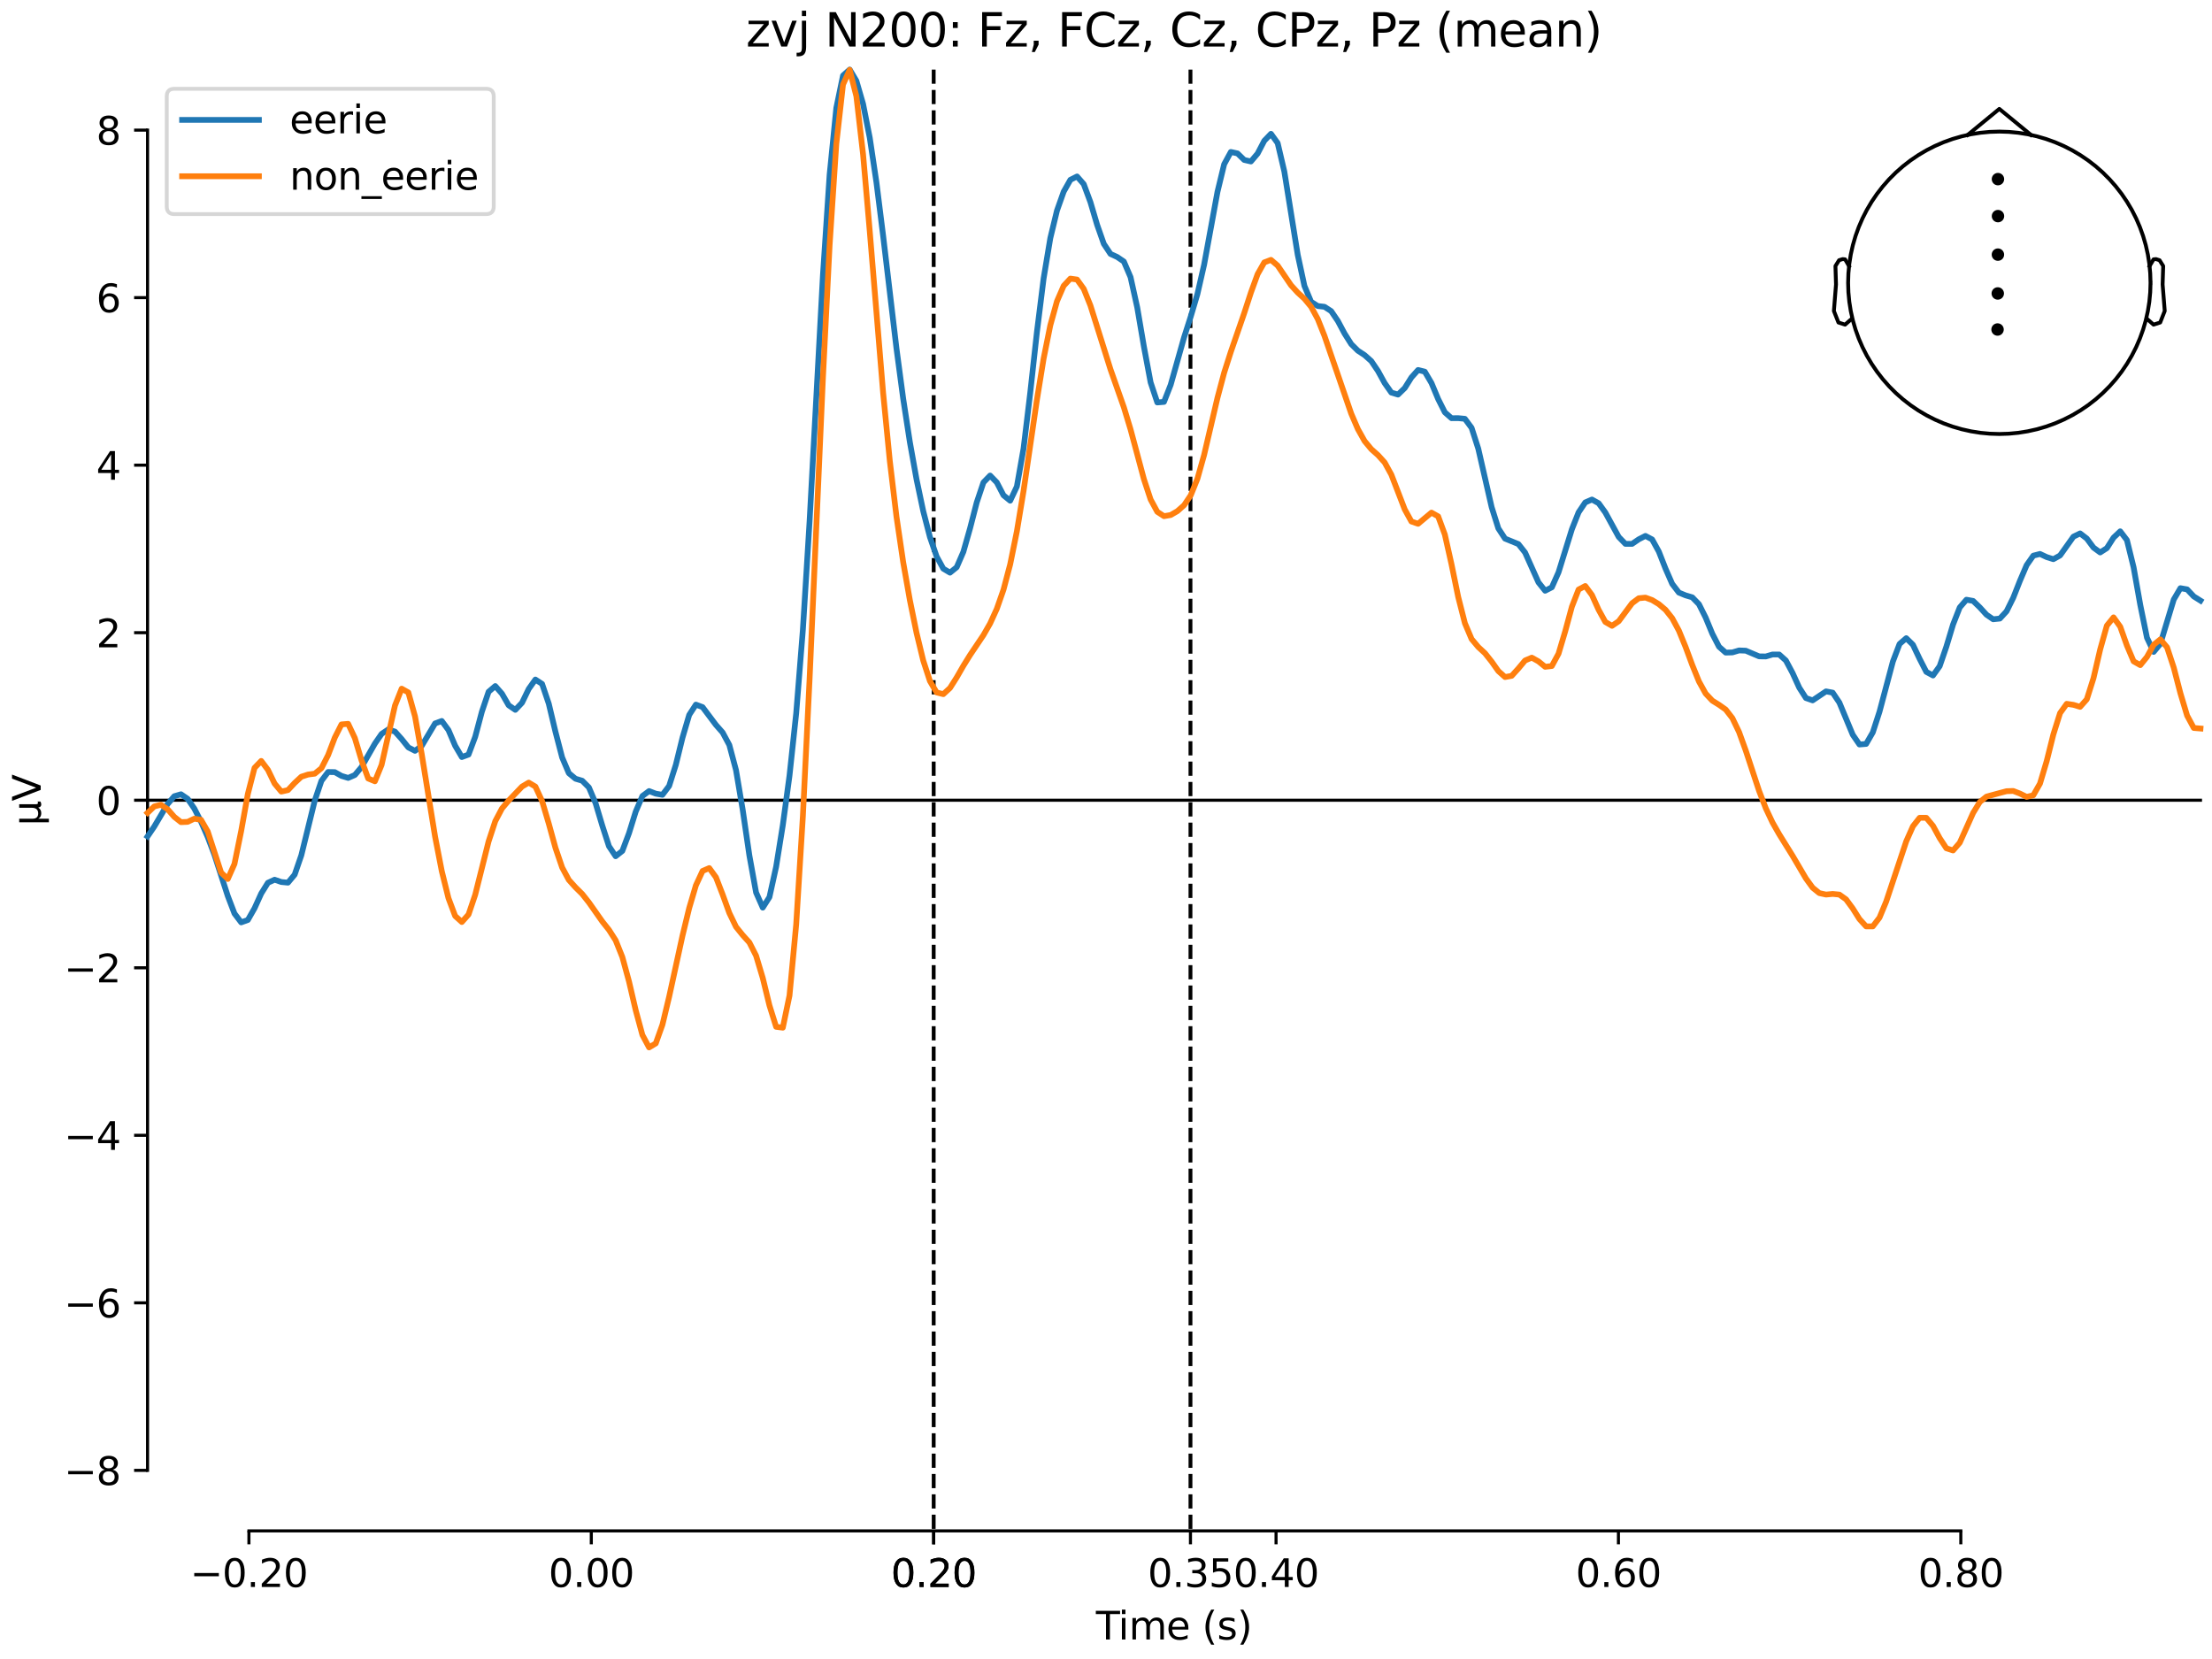 <?xml version="1.0" encoding="utf-8" standalone="no"?>
<!DOCTYPE svg PUBLIC "-//W3C//DTD SVG 1.1//EN"
  "http://www.w3.org/Graphics/SVG/1.1/DTD/svg11.dtd">
<svg xmlns:xlink="http://www.w3.org/1999/xlink" width="576pt" height="432pt" viewBox="0 0 576 432" xmlns="http://www.w3.org/2000/svg" version="1.1">
 <defs>
  <style type="text/css">*{stroke-linejoin: round; stroke-linecap: butt}</style>
 </defs>
 <g id="figure_1">
  <g id="patch_1">
   <path d="M 0 432 
L 576 432 
L 576 0 
L 0 0 
z
" style="fill: #ffffff"/>
  </g>
  <g id="axes_1">
   <g id="patch_2">
    <path d="M 38.421 398.644 
L 573 398.644 
L 573 18.118 
L 38.421 18.118 
L 38.421 398.644 
z
" style="fill: none; opacity: 0"/>
   </g>
   <g id="patch_3">
    <path d="M 38.421 382.882 
L 38.421 33.88 
" style="fill: none; stroke: #000000; stroke-width: 0.8; stroke-linejoin: miter; stroke-linecap: square"/>
   </g>
   <g id="LineCollection_1">
    <path d="M 243.128 18.118 
L 243.128 398.644 
" clip-path="url(#pe1969bb04b)" style="fill: none; stroke-dasharray: 3.7,1.6; stroke-dashoffset: 0; stroke: #000000"/>
    <path d="M 309.994 18.118 
L 309.994 398.644 
" clip-path="url(#pe1969bb04b)" style="fill: none; stroke-dasharray: 3.7,1.6; stroke-dashoffset: 0; stroke: #000000"/>
   </g>
   <g id="matplotlib.axis_1">
    <g id="xtick_1">
     <g id="line2d_1">
      <defs>
       <path id="maf2f28558c" d="M 0 0 
L 0 3.5 
" style="stroke: #000000; stroke-width: 0.8"/>
      </defs>
      <g>
       <use xlink:href="#maf2f28558c" x="64.819" y="398.644" style="stroke: #000000; stroke-width: 0.8"/>
      </g>
     </g>
     <g id="text_1">
      <!-- −0.20 -->
      <g transform="translate(49.496 413.242) scale(0.1 -0.1)">
       <defs>
        <path id="DejaVuSans-2212" d="M 678 2272 
L 4684 2272 
L 4684 1741 
L 678 1741 
L 678 2272 
z
" transform="scale(0.016)"/>
        <path id="DejaVuSans-30" d="M 2034 4250 
Q 1547 4250 1301 3770 
Q 1056 3291 1056 2328 
Q 1056 1369 1301 889 
Q 1547 409 2034 409 
Q 2525 409 2770 889 
Q 3016 1369 3016 2328 
Q 3016 3291 2770 3770 
Q 2525 4250 2034 4250 
z
M 2034 4750 
Q 2819 4750 3233 4129 
Q 3647 3509 3647 2328 
Q 3647 1150 3233 529 
Q 2819 -91 2034 -91 
Q 1250 -91 836 529 
Q 422 1150 422 2328 
Q 422 3509 836 4129 
Q 1250 4750 2034 4750 
z
" transform="scale(0.016)"/>
        <path id="DejaVuSans-2e" d="M 684 794 
L 1344 794 
L 1344 0 
L 684 0 
L 684 794 
z
" transform="scale(0.016)"/>
        <path id="DejaVuSans-32" d="M 1228 531 
L 3431 531 
L 3431 0 
L 469 0 
L 469 531 
Q 828 903 1448 1529 
Q 2069 2156 2228 2338 
Q 2531 2678 2651 2914 
Q 2772 3150 2772 3378 
Q 2772 3750 2511 3984 
Q 2250 4219 1831 4219 
Q 1534 4219 1204 4116 
Q 875 4013 500 3803 
L 500 4441 
Q 881 4594 1212 4672 
Q 1544 4750 1819 4750 
Q 2544 4750 2975 4387 
Q 3406 4025 3406 3419 
Q 3406 3131 3298 2873 
Q 3191 2616 2906 2266 
Q 2828 2175 2409 1742 
Q 1991 1309 1228 531 
z
" transform="scale(0.016)"/>
       </defs>
       <use xlink:href="#DejaVuSans-2212"/>
       <use xlink:href="#DejaVuSans-30" transform="translate(83.789 0)"/>
       <use xlink:href="#DejaVuSans-2e" transform="translate(147.412 0)"/>
       <use xlink:href="#DejaVuSans-32" transform="translate(179.199 0)"/>
       <use xlink:href="#DejaVuSans-30" transform="translate(242.822 0)"/>
      </g>
     </g>
    </g>
    <g id="xtick_2">
     <g id="line2d_2">
      <g>
       <use xlink:href="#maf2f28558c" x="153.973" y="398.644" style="stroke: #000000; stroke-width: 0.8"/>
      </g>
     </g>
     <g id="text_2">
      <!-- 0.00 -->
      <g transform="translate(142.84 413.242) scale(0.1 -0.1)">
       <use xlink:href="#DejaVuSans-30"/>
       <use xlink:href="#DejaVuSans-2e" transform="translate(63.623 0)"/>
       <use xlink:href="#DejaVuSans-30" transform="translate(95.41 0)"/>
       <use xlink:href="#DejaVuSans-30" transform="translate(159.033 0)"/>
      </g>
     </g>
    </g>
    <g id="xtick_3">
     <g id="line2d_3">
      <g>
       <use xlink:href="#maf2f28558c" x="243.128" y="398.644" style="stroke: #000000; stroke-width: 0.8"/>
      </g>
     </g>
     <g id="text_3">
      <!-- 0.20 -->
      <g transform="translate(231.995 413.242) scale(0.1 -0.1)">
       <use xlink:href="#DejaVuSans-30"/>
       <use xlink:href="#DejaVuSans-2e" transform="translate(63.623 0)"/>
       <use xlink:href="#DejaVuSans-32" transform="translate(95.41 0)"/>
       <use xlink:href="#DejaVuSans-30" transform="translate(159.033 0)"/>
      </g>
     </g>
    </g>
    <g id="xtick_4">
     <g id="line2d_4">
      <g>
       <use xlink:href="#maf2f28558c" x="243.128" y="398.644" style="stroke: #000000; stroke-width: 0.8"/>
      </g>
     </g>
     <g id="text_4">
      <!-- 0.20 -->
      <g transform="translate(231.995 413.242) scale(0.1 -0.1)">
       <use xlink:href="#DejaVuSans-30"/>
       <use xlink:href="#DejaVuSans-2e" transform="translate(63.623 0)"/>
       <use xlink:href="#DejaVuSans-32" transform="translate(95.41 0)"/>
       <use xlink:href="#DejaVuSans-30" transform="translate(159.033 0)"/>
      </g>
     </g>
    </g>
    <g id="xtick_5">
     <g id="line2d_5">
      <g>
       <use xlink:href="#maf2f28558c" x="309.994" y="398.644" style="stroke: #000000; stroke-width: 0.8"/>
      </g>
     </g>
     <g id="text_5">
      <!-- 0.35 -->
      <g transform="translate(298.861 413.242) scale(0.1 -0.1)">
       <defs>
        <path id="DejaVuSans-33" d="M 2597 2516 
Q 3050 2419 3304 2112 
Q 3559 1806 3559 1356 
Q 3559 666 3084 287 
Q 2609 -91 1734 -91 
Q 1441 -91 1130 -33 
Q 819 25 488 141 
L 488 750 
Q 750 597 1062 519 
Q 1375 441 1716 441 
Q 2309 441 2620 675 
Q 2931 909 2931 1356 
Q 2931 1769 2642 2001 
Q 2353 2234 1838 2234 
L 1294 2234 
L 1294 2753 
L 1863 2753 
Q 2328 2753 2575 2939 
Q 2822 3125 2822 3475 
Q 2822 3834 2567 4026 
Q 2313 4219 1838 4219 
Q 1578 4219 1281 4162 
Q 984 4106 628 3988 
L 628 4550 
Q 988 4650 1302 4700 
Q 1616 4750 1894 4750 
Q 2613 4750 3031 4423 
Q 3450 4097 3450 3541 
Q 3450 3153 3228 2886 
Q 3006 2619 2597 2516 
z
" transform="scale(0.016)"/>
        <path id="DejaVuSans-35" d="M 691 4666 
L 3169 4666 
L 3169 4134 
L 1269 4134 
L 1269 2991 
Q 1406 3038 1543 3061 
Q 1681 3084 1819 3084 
Q 2600 3084 3056 2656 
Q 3513 2228 3513 1497 
Q 3513 744 3044 326 
Q 2575 -91 1722 -91 
Q 1428 -91 1123 -41 
Q 819 9 494 109 
L 494 744 
Q 775 591 1075 516 
Q 1375 441 1709 441 
Q 2250 441 2565 725 
Q 2881 1009 2881 1497 
Q 2881 1984 2565 2268 
Q 2250 2553 1709 2553 
Q 1456 2553 1204 2497 
Q 953 2441 691 2322 
L 691 4666 
z
" transform="scale(0.016)"/>
       </defs>
       <use xlink:href="#DejaVuSans-30"/>
       <use xlink:href="#DejaVuSans-2e" transform="translate(63.623 0)"/>
       <use xlink:href="#DejaVuSans-33" transform="translate(95.41 0)"/>
       <use xlink:href="#DejaVuSans-35" transform="translate(159.033 0)"/>
      </g>
     </g>
    </g>
    <g id="xtick_6">
     <g id="line2d_6">
      <g>
       <use xlink:href="#maf2f28558c" x="332.282" y="398.644" style="stroke: #000000; stroke-width: 0.8"/>
      </g>
     </g>
     <g id="text_6">
      <!-- 0.40 -->
      <g transform="translate(321.15 413.242) scale(0.1 -0.1)">
       <defs>
        <path id="DejaVuSans-34" d="M 2419 4116 
L 825 1625 
L 2419 1625 
L 2419 4116 
z
M 2253 4666 
L 3047 4666 
L 3047 1625 
L 3713 1625 
L 3713 1100 
L 3047 1100 
L 3047 0 
L 2419 0 
L 2419 1100 
L 313 1100 
L 313 1709 
L 2253 4666 
z
" transform="scale(0.016)"/>
       </defs>
       <use xlink:href="#DejaVuSans-30"/>
       <use xlink:href="#DejaVuSans-2e" transform="translate(63.623 0)"/>
       <use xlink:href="#DejaVuSans-34" transform="translate(95.41 0)"/>
       <use xlink:href="#DejaVuSans-30" transform="translate(159.033 0)"/>
      </g>
     </g>
    </g>
    <g id="xtick_7">
     <g id="line2d_7">
      <g>
       <use xlink:href="#maf2f28558c" x="421.437" y="398.644" style="stroke: #000000; stroke-width: 0.8"/>
      </g>
     </g>
     <g id="text_7">
      <!-- 0.60 -->
      <g transform="translate(410.304 413.242) scale(0.1 -0.1)">
       <defs>
        <path id="DejaVuSans-36" d="M 2113 2584 
Q 1688 2584 1439 2293 
Q 1191 2003 1191 1497 
Q 1191 994 1439 701 
Q 1688 409 2113 409 
Q 2538 409 2786 701 
Q 3034 994 3034 1497 
Q 3034 2003 2786 2293 
Q 2538 2584 2113 2584 
z
M 3366 4563 
L 3366 3988 
Q 3128 4100 2886 4159 
Q 2644 4219 2406 4219 
Q 1781 4219 1451 3797 
Q 1122 3375 1075 2522 
Q 1259 2794 1537 2939 
Q 1816 3084 2150 3084 
Q 2853 3084 3261 2657 
Q 3669 2231 3669 1497 
Q 3669 778 3244 343 
Q 2819 -91 2113 -91 
Q 1303 -91 875 529 
Q 447 1150 447 2328 
Q 447 3434 972 4092 
Q 1497 4750 2381 4750 
Q 2619 4750 2861 4703 
Q 3103 4656 3366 4563 
z
" transform="scale(0.016)"/>
       </defs>
       <use xlink:href="#DejaVuSans-30"/>
       <use xlink:href="#DejaVuSans-2e" transform="translate(63.623 0)"/>
       <use xlink:href="#DejaVuSans-36" transform="translate(95.41 0)"/>
       <use xlink:href="#DejaVuSans-30" transform="translate(159.033 0)"/>
      </g>
     </g>
    </g>
    <g id="xtick_8">
     <g id="line2d_8">
      <g>
       <use xlink:href="#maf2f28558c" x="510.592" y="398.644" style="stroke: #000000; stroke-width: 0.8"/>
      </g>
     </g>
     <g id="text_8">
      <!-- 0.80 -->
      <g transform="translate(499.459 413.242) scale(0.1 -0.1)">
       <defs>
        <path id="DejaVuSans-38" d="M 2034 2216 
Q 1584 2216 1326 1975 
Q 1069 1734 1069 1313 
Q 1069 891 1326 650 
Q 1584 409 2034 409 
Q 2484 409 2743 651 
Q 3003 894 3003 1313 
Q 3003 1734 2745 1975 
Q 2488 2216 2034 2216 
z
M 1403 2484 
Q 997 2584 770 2862 
Q 544 3141 544 3541 
Q 544 4100 942 4425 
Q 1341 4750 2034 4750 
Q 2731 4750 3128 4425 
Q 3525 4100 3525 3541 
Q 3525 3141 3298 2862 
Q 3072 2584 2669 2484 
Q 3125 2378 3379 2068 
Q 3634 1759 3634 1313 
Q 3634 634 3220 271 
Q 2806 -91 2034 -91 
Q 1263 -91 848 271 
Q 434 634 434 1313 
Q 434 1759 690 2068 
Q 947 2378 1403 2484 
z
M 1172 3481 
Q 1172 3119 1398 2916 
Q 1625 2713 2034 2713 
Q 2441 2713 2670 2916 
Q 2900 3119 2900 3481 
Q 2900 3844 2670 4047 
Q 2441 4250 2034 4250 
Q 1625 4250 1398 4047 
Q 1172 3844 1172 3481 
z
" transform="scale(0.016)"/>
       </defs>
       <use xlink:href="#DejaVuSans-30"/>
       <use xlink:href="#DejaVuSans-2e" transform="translate(63.623 0)"/>
       <use xlink:href="#DejaVuSans-38" transform="translate(95.41 0)"/>
       <use xlink:href="#DejaVuSans-30" transform="translate(159.033 0)"/>
      </g>
     </g>
    </g>
    <g id="text_9">
     <!-- Time (s) -->
     <g transform="translate(285.381 426.92) scale(0.1 -0.1)">
      <defs>
       <path id="DejaVuSans-54" d="M -19 4666 
L 3928 4666 
L 3928 4134 
L 2272 4134 
L 2272 0 
L 1638 0 
L 1638 4134 
L -19 4134 
L -19 4666 
z
" transform="scale(0.016)"/>
       <path id="DejaVuSans-69" d="M 603 3500 
L 1178 3500 
L 1178 0 
L 603 0 
L 603 3500 
z
M 603 4863 
L 1178 4863 
L 1178 4134 
L 603 4134 
L 603 4863 
z
" transform="scale(0.016)"/>
       <path id="DejaVuSans-6d" d="M 3328 2828 
Q 3544 3216 3844 3400 
Q 4144 3584 4550 3584 
Q 5097 3584 5394 3201 
Q 5691 2819 5691 2113 
L 5691 0 
L 5113 0 
L 5113 2094 
Q 5113 2597 4934 2840 
Q 4756 3084 4391 3084 
Q 3944 3084 3684 2787 
Q 3425 2491 3425 1978 
L 3425 0 
L 2847 0 
L 2847 2094 
Q 2847 2600 2669 2842 
Q 2491 3084 2119 3084 
Q 1678 3084 1418 2786 
Q 1159 2488 1159 1978 
L 1159 0 
L 581 0 
L 581 3500 
L 1159 3500 
L 1159 2956 
Q 1356 3278 1631 3431 
Q 1906 3584 2284 3584 
Q 2666 3584 2933 3390 
Q 3200 3197 3328 2828 
z
" transform="scale(0.016)"/>
       <path id="DejaVuSans-65" d="M 3597 1894 
L 3597 1613 
L 953 1613 
Q 991 1019 1311 708 
Q 1631 397 2203 397 
Q 2534 397 2845 478 
Q 3156 559 3463 722 
L 3463 178 
Q 3153 47 2828 -22 
Q 2503 -91 2169 -91 
Q 1331 -91 842 396 
Q 353 884 353 1716 
Q 353 2575 817 3079 
Q 1281 3584 2069 3584 
Q 2775 3584 3186 3129 
Q 3597 2675 3597 1894 
z
M 3022 2063 
Q 3016 2534 2758 2815 
Q 2500 3097 2075 3097 
Q 1594 3097 1305 2825 
Q 1016 2553 972 2059 
L 3022 2063 
z
" transform="scale(0.016)"/>
       <path id="DejaVuSans-20" transform="scale(0.016)"/>
       <path id="DejaVuSans-28" d="M 1984 4856 
Q 1566 4138 1362 3434 
Q 1159 2731 1159 2009 
Q 1159 1288 1364 580 
Q 1569 -128 1984 -844 
L 1484 -844 
Q 1016 -109 783 600 
Q 550 1309 550 2009 
Q 550 2706 781 3412 
Q 1013 4119 1484 4856 
L 1984 4856 
z
" transform="scale(0.016)"/>
       <path id="DejaVuSans-73" d="M 2834 3397 
L 2834 2853 
Q 2591 2978 2328 3040 
Q 2066 3103 1784 3103 
Q 1356 3103 1142 2972 
Q 928 2841 928 2578 
Q 928 2378 1081 2264 
Q 1234 2150 1697 2047 
L 1894 2003 
Q 2506 1872 2764 1633 
Q 3022 1394 3022 966 
Q 3022 478 2636 193 
Q 2250 -91 1575 -91 
Q 1294 -91 989 -36 
Q 684 19 347 128 
L 347 722 
Q 666 556 975 473 
Q 1284 391 1588 391 
Q 1994 391 2212 530 
Q 2431 669 2431 922 
Q 2431 1156 2273 1281 
Q 2116 1406 1581 1522 
L 1381 1569 
Q 847 1681 609 1914 
Q 372 2147 372 2553 
Q 372 3047 722 3315 
Q 1072 3584 1716 3584 
Q 2034 3584 2315 3537 
Q 2597 3491 2834 3397 
z
" transform="scale(0.016)"/>
       <path id="DejaVuSans-29" d="M 513 4856 
L 1013 4856 
Q 1481 4119 1714 3412 
Q 1947 2706 1947 2009 
Q 1947 1309 1714 600 
Q 1481 -109 1013 -844 
L 513 -844 
Q 928 -128 1133 580 
Q 1338 1288 1338 2009 
Q 1338 2731 1133 3434 
Q 928 4138 513 4856 
z
" transform="scale(0.016)"/>
      </defs>
      <use xlink:href="#DejaVuSans-54"/>
      <use xlink:href="#DejaVuSans-69" transform="translate(57.959 0)"/>
      <use xlink:href="#DejaVuSans-6d" transform="translate(85.742 0)"/>
      <use xlink:href="#DejaVuSans-65" transform="translate(183.154 0)"/>
      <use xlink:href="#DejaVuSans-20" transform="translate(244.678 0)"/>
      <use xlink:href="#DejaVuSans-28" transform="translate(276.465 0)"/>
      <use xlink:href="#DejaVuSans-73" transform="translate(315.479 0)"/>
      <use xlink:href="#DejaVuSans-29" transform="translate(367.578 0)"/>
     </g>
    </g>
   </g>
   <g id="matplotlib.axis_2">
    <g id="ytick_1">
     <g id="line2d_9">
      <defs>
       <path id="m749aef7798" d="M 0 0 
L -3.5 0 
" style="stroke: #000000; stroke-width: 0.8"/>
      </defs>
      <g>
       <use xlink:href="#m749aef7798" x="38.421" y="382.882" style="stroke: #000000; stroke-width: 0.8"/>
      </g>
     </g>
     <g id="text_10">
      <!-- −8 -->
      <g transform="translate(16.678 386.681) scale(0.1 -0.1)">
       <use xlink:href="#DejaVuSans-2212"/>
       <use xlink:href="#DejaVuSans-38" transform="translate(83.789 0)"/>
      </g>
     </g>
    </g>
    <g id="ytick_2">
     <g id="line2d_10">
      <g>
       <use xlink:href="#m749aef7798" x="38.421" y="339.257" style="stroke: #000000; stroke-width: 0.8"/>
      </g>
     </g>
     <g id="text_11">
      <!-- −6 -->
      <g transform="translate(16.678 343.056) scale(0.1 -0.1)">
       <use xlink:href="#DejaVuSans-2212"/>
       <use xlink:href="#DejaVuSans-36" transform="translate(83.789 0)"/>
      </g>
     </g>
    </g>
    <g id="ytick_3">
     <g id="line2d_11">
      <g>
       <use xlink:href="#m749aef7798" x="38.421" y="295.631" style="stroke: #000000; stroke-width: 0.8"/>
      </g>
     </g>
     <g id="text_12">
      <!-- −4 -->
      <g transform="translate(16.678 299.431) scale(0.1 -0.1)">
       <use xlink:href="#DejaVuSans-2212"/>
       <use xlink:href="#DejaVuSans-34" transform="translate(83.789 0)"/>
      </g>
     </g>
    </g>
    <g id="ytick_4">
     <g id="line2d_12">
      <g>
       <use xlink:href="#m749aef7798" x="38.421" y="252.006" style="stroke: #000000; stroke-width: 0.8"/>
      </g>
     </g>
     <g id="text_13">
      <!-- −2 -->
      <g transform="translate(16.678 255.805) scale(0.1 -0.1)">
       <use xlink:href="#DejaVuSans-2212"/>
       <use xlink:href="#DejaVuSans-32" transform="translate(83.789 0)"/>
      </g>
     </g>
    </g>
    <g id="ytick_5">
     <g id="line2d_13">
      <g>
       <use xlink:href="#m749aef7798" x="38.421" y="208.381" style="stroke: #000000; stroke-width: 0.8"/>
      </g>
     </g>
     <g id="text_14">
      <!-- 0 -->
      <g transform="translate(25.058 212.18) scale(0.1 -0.1)">
       <use xlink:href="#DejaVuSans-30"/>
      </g>
     </g>
    </g>
    <g id="ytick_6">
     <g id="line2d_14">
      <g>
       <use xlink:href="#m749aef7798" x="38.421" y="164.756" style="stroke: #000000; stroke-width: 0.8"/>
      </g>
     </g>
     <g id="text_15">
      <!-- 2 -->
      <g transform="translate(25.058 168.555) scale(0.1 -0.1)">
       <use xlink:href="#DejaVuSans-32"/>
      </g>
     </g>
    </g>
    <g id="ytick_7">
     <g id="line2d_15">
      <g>
       <use xlink:href="#m749aef7798" x="38.421" y="121.13" style="stroke: #000000; stroke-width: 0.8"/>
      </g>
     </g>
     <g id="text_16">
      <!-- 4 -->
      <g transform="translate(25.058 124.93) scale(0.1 -0.1)">
       <use xlink:href="#DejaVuSans-34"/>
      </g>
     </g>
    </g>
    <g id="ytick_8">
     <g id="line2d_16">
      <g>
       <use xlink:href="#m749aef7798" x="38.421" y="77.505" style="stroke: #000000; stroke-width: 0.8"/>
      </g>
     </g>
     <g id="text_17">
      <!-- 6 -->
      <g transform="translate(25.058 81.304) scale(0.1 -0.1)">
       <use xlink:href="#DejaVuSans-36"/>
      </g>
     </g>
    </g>
    <g id="ytick_9">
     <g id="line2d_17">
      <g>
       <use xlink:href="#m749aef7798" x="38.421" y="33.88" style="stroke: #000000; stroke-width: 0.8"/>
      </g>
     </g>
     <g id="text_18">
      <!-- 8 -->
      <g transform="translate(25.058 37.679) scale(0.1 -0.1)">
       <use xlink:href="#DejaVuSans-38"/>
      </g>
     </g>
    </g>
    <g id="text_19">
     <!-- µV -->
     <g transform="translate(10.599 214.982) rotate(-90) scale(0.1 -0.1)">
      <defs>
       <path id="DejaVuSans-b5" d="M 544 -1331 
L 544 3500 
L 1119 3500 
L 1119 1325 
Q 1119 872 1334 640 
Q 1550 409 1972 409 
Q 2434 409 2667 671 
Q 2900 934 2900 1459 
L 2900 3500 
L 3475 3500 
L 3475 806 
Q 3475 619 3529 530 
Q 3584 441 3700 441 
Q 3728 441 3778 458 
Q 3828 475 3916 513 
L 3916 50 
Q 3788 -22 3673 -56 
Q 3559 -91 3450 -91 
Q 3234 -91 3106 31 
Q 2978 153 2931 403 
Q 2775 156 2548 32 
Q 2322 -91 2016 -91 
Q 1697 -91 1473 31 
Q 1250 153 1119 397 
L 1119 -1331 
L 544 -1331 
z
" transform="scale(0.016)"/>
       <path id="DejaVuSans-56" d="M 1831 0 
L 50 4666 
L 709 4666 
L 2188 738 
L 3669 4666 
L 4325 4666 
L 2547 0 
L 1831 0 
z
" transform="scale(0.016)"/>
      </defs>
      <use xlink:href="#DejaVuSans-b5"/>
      <use xlink:href="#DejaVuSans-56" transform="translate(63.623 0)"/>
     </g>
    </g>
   </g>
   <g id="patch_4">
    <path d="M 64.819 398.644 
L 510.592 398.644 
" style="fill: none; stroke: #000000; stroke-width: 0.8; stroke-linejoin: miter; stroke-linecap: square"/>
   </g>
   <g id="patch_5">
    <path d="M 38.421 208.381 
L 573 208.381 
" style="fill: none; stroke: #000000; stroke-width: 0.8; stroke-linejoin: miter; stroke-linecap: square"/>
   </g>
   <g id="text_20">
    <!-- zvj N200: Fz, FCz, Cz, CPz, Pz (mean) -->
    <g transform="translate(194.255 12.118) scale(0.12 -0.12)">
     <defs>
      <path id="DejaVuSans-7a" d="M 353 3500 
L 3084 3500 
L 3084 2975 
L 922 459 
L 3084 459 
L 3084 0 
L 275 0 
L 275 525 
L 2438 3041 
L 353 3041 
L 353 3500 
z
" transform="scale(0.016)"/>
      <path id="DejaVuSans-76" d="M 191 3500 
L 800 3500 
L 1894 563 
L 2988 3500 
L 3597 3500 
L 2284 0 
L 1503 0 
L 191 3500 
z
" transform="scale(0.016)"/>
      <path id="DejaVuSans-6a" d="M 603 3500 
L 1178 3500 
L 1178 -63 
Q 1178 -731 923 -1031 
Q 669 -1331 103 -1331 
L -116 -1331 
L -116 -844 
L 38 -844 
Q 366 -844 484 -692 
Q 603 -541 603 -63 
L 603 3500 
z
M 603 4863 
L 1178 4863 
L 1178 4134 
L 603 4134 
L 603 4863 
z
" transform="scale(0.016)"/>
      <path id="DejaVuSans-4e" d="M 628 4666 
L 1478 4666 
L 3547 763 
L 3547 4666 
L 4159 4666 
L 4159 0 
L 3309 0 
L 1241 3903 
L 1241 0 
L 628 0 
L 628 4666 
z
" transform="scale(0.016)"/>
      <path id="DejaVuSans-3a" d="M 750 794 
L 1409 794 
L 1409 0 
L 750 0 
L 750 794 
z
M 750 3309 
L 1409 3309 
L 1409 2516 
L 750 2516 
L 750 3309 
z
" transform="scale(0.016)"/>
      <path id="DejaVuSans-46" d="M 628 4666 
L 3309 4666 
L 3309 4134 
L 1259 4134 
L 1259 2759 
L 3109 2759 
L 3109 2228 
L 1259 2228 
L 1259 0 
L 628 0 
L 628 4666 
z
" transform="scale(0.016)"/>
      <path id="DejaVuSans-2c" d="M 750 794 
L 1409 794 
L 1409 256 
L 897 -744 
L 494 -744 
L 750 256 
L 750 794 
z
" transform="scale(0.016)"/>
      <path id="DejaVuSans-43" d="M 4122 4306 
L 4122 3641 
Q 3803 3938 3442 4084 
Q 3081 4231 2675 4231 
Q 1875 4231 1450 3742 
Q 1025 3253 1025 2328 
Q 1025 1406 1450 917 
Q 1875 428 2675 428 
Q 3081 428 3442 575 
Q 3803 722 4122 1019 
L 4122 359 
Q 3791 134 3420 21 
Q 3050 -91 2638 -91 
Q 1578 -91 968 557 
Q 359 1206 359 2328 
Q 359 3453 968 4101 
Q 1578 4750 2638 4750 
Q 3056 4750 3426 4639 
Q 3797 4528 4122 4306 
z
" transform="scale(0.016)"/>
      <path id="DejaVuSans-50" d="M 1259 4147 
L 1259 2394 
L 2053 2394 
Q 2494 2394 2734 2622 
Q 2975 2850 2975 3272 
Q 2975 3691 2734 3919 
Q 2494 4147 2053 4147 
L 1259 4147 
z
M 628 4666 
L 2053 4666 
Q 2838 4666 3239 4311 
Q 3641 3956 3641 3272 
Q 3641 2581 3239 2228 
Q 2838 1875 2053 1875 
L 1259 1875 
L 1259 0 
L 628 0 
L 628 4666 
z
" transform="scale(0.016)"/>
      <path id="DejaVuSans-61" d="M 2194 1759 
Q 1497 1759 1228 1600 
Q 959 1441 959 1056 
Q 959 750 1161 570 
Q 1363 391 1709 391 
Q 2188 391 2477 730 
Q 2766 1069 2766 1631 
L 2766 1759 
L 2194 1759 
z
M 3341 1997 
L 3341 0 
L 2766 0 
L 2766 531 
Q 2569 213 2275 61 
Q 1981 -91 1556 -91 
Q 1019 -91 701 211 
Q 384 513 384 1019 
Q 384 1609 779 1909 
Q 1175 2209 1959 2209 
L 2766 2209 
L 2766 2266 
Q 2766 2663 2505 2880 
Q 2244 3097 1772 3097 
Q 1472 3097 1187 3025 
Q 903 2953 641 2809 
L 641 3341 
Q 956 3463 1253 3523 
Q 1550 3584 1831 3584 
Q 2591 3584 2966 3190 
Q 3341 2797 3341 1997 
z
" transform="scale(0.016)"/>
      <path id="DejaVuSans-6e" d="M 3513 2113 
L 3513 0 
L 2938 0 
L 2938 2094 
Q 2938 2591 2744 2837 
Q 2550 3084 2163 3084 
Q 1697 3084 1428 2787 
Q 1159 2491 1159 1978 
L 1159 0 
L 581 0 
L 581 3500 
L 1159 3500 
L 1159 2956 
Q 1366 3272 1645 3428 
Q 1925 3584 2291 3584 
Q 2894 3584 3203 3211 
Q 3513 2838 3513 2113 
z
" transform="scale(0.016)"/>
     </defs>
     <use xlink:href="#DejaVuSans-7a"/>
     <use xlink:href="#DejaVuSans-76" transform="translate(52.49 0)"/>
     <use xlink:href="#DejaVuSans-6a" transform="translate(111.67 0)"/>
     <use xlink:href="#DejaVuSans-20" transform="translate(139.453 0)"/>
     <use xlink:href="#DejaVuSans-4e" transform="translate(171.24 0)"/>
     <use xlink:href="#DejaVuSans-32" transform="translate(246.045 0)"/>
     <use xlink:href="#DejaVuSans-30" transform="translate(309.668 0)"/>
     <use xlink:href="#DejaVuSans-30" transform="translate(373.291 0)"/>
     <use xlink:href="#DejaVuSans-3a" transform="translate(436.914 0)"/>
     <use xlink:href="#DejaVuSans-20" transform="translate(470.605 0)"/>
     <use xlink:href="#DejaVuSans-46" transform="translate(502.393 0)"/>
     <use xlink:href="#DejaVuSans-7a" transform="translate(559.912 0)"/>
     <use xlink:href="#DejaVuSans-2c" transform="translate(612.402 0)"/>
     <use xlink:href="#DejaVuSans-20" transform="translate(644.189 0)"/>
     <use xlink:href="#DejaVuSans-46" transform="translate(675.977 0)"/>
     <use xlink:href="#DejaVuSans-43" transform="translate(733.496 0)"/>
     <use xlink:href="#DejaVuSans-7a" transform="translate(803.32 0)"/>
     <use xlink:href="#DejaVuSans-2c" transform="translate(855.811 0)"/>
     <use xlink:href="#DejaVuSans-20" transform="translate(887.598 0)"/>
     <use xlink:href="#DejaVuSans-43" transform="translate(919.385 0)"/>
     <use xlink:href="#DejaVuSans-7a" transform="translate(989.209 0)"/>
     <use xlink:href="#DejaVuSans-2c" transform="translate(1041.699 0)"/>
     <use xlink:href="#DejaVuSans-20" transform="translate(1073.486 0)"/>
     <use xlink:href="#DejaVuSans-43" transform="translate(1105.273 0)"/>
     <use xlink:href="#DejaVuSans-50" transform="translate(1175.098 0)"/>
     <use xlink:href="#DejaVuSans-7a" transform="translate(1235.4 0)"/>
     <use xlink:href="#DejaVuSans-2c" transform="translate(1287.891 0)"/>
     <use xlink:href="#DejaVuSans-20" transform="translate(1319.678 0)"/>
     <use xlink:href="#DejaVuSans-50" transform="translate(1351.465 0)"/>
     <use xlink:href="#DejaVuSans-7a" transform="translate(1411.768 0)"/>
     <use xlink:href="#DejaVuSans-20" transform="translate(1464.258 0)"/>
     <use xlink:href="#DejaVuSans-28" transform="translate(1496.045 0)"/>
     <use xlink:href="#DejaVuSans-6d" transform="translate(1535.059 0)"/>
     <use xlink:href="#DejaVuSans-65" transform="translate(1632.471 0)"/>
     <use xlink:href="#DejaVuSans-61" transform="translate(1693.994 0)"/>
     <use xlink:href="#DejaVuSans-6e" transform="translate(1755.273 0)"/>
     <use xlink:href="#DejaVuSans-29" transform="translate(1818.652 0)"/>
    </g>
   </g>
   <g id="legend_1">
    <g id="patch_6">
     <path d="M 45.421 55.753 
L 126.563 55.753 
Q 128.563 55.753 128.563 53.753 
L 128.563 25.118 
Q 128.563 23.118 126.563 23.118 
L 45.421 23.118 
Q 43.421 23.118 43.421 25.118 
L 43.421 53.753 
Q 43.421 55.753 45.421 55.753 
z
" style="fill: #ffffff; opacity: 0.8; stroke: #cccccc; stroke-linejoin: miter"/>
    </g>
    <g id="line2d_18">
     <path d="M 47.421 31.217 
L 57.421 31.217 
L 67.421 31.217 
" style="fill: none; stroke: #1f77b4; stroke-width: 1.5; stroke-linecap: square"/>
    </g>
    <g id="text_21">
     <!-- eerie -->
     <g transform="translate(75.421 34.717) scale(0.1 -0.1)">
      <defs>
       <path id="DejaVuSans-72" d="M 2631 2963 
Q 2534 3019 2420 3045 
Q 2306 3072 2169 3072 
Q 1681 3072 1420 2755 
Q 1159 2438 1159 1844 
L 1159 0 
L 581 0 
L 581 3500 
L 1159 3500 
L 1159 2956 
Q 1341 3275 1631 3429 
Q 1922 3584 2338 3584 
Q 2397 3584 2469 3576 
Q 2541 3569 2628 3553 
L 2631 2963 
z
" transform="scale(0.016)"/>
      </defs>
      <use xlink:href="#DejaVuSans-65"/>
      <use xlink:href="#DejaVuSans-65" transform="translate(61.523 0)"/>
      <use xlink:href="#DejaVuSans-72" transform="translate(123.047 0)"/>
      <use xlink:href="#DejaVuSans-69" transform="translate(164.16 0)"/>
      <use xlink:href="#DejaVuSans-65" transform="translate(191.943 0)"/>
     </g>
    </g>
    <g id="line2d_19">
     <path d="M 47.421 45.895 
L 57.421 45.895 
L 67.421 45.895 
" style="fill: none; stroke: #ff7f0e; stroke-width: 1.5; stroke-linecap: square"/>
    </g>
    <g id="text_22">
     <!-- non_eerie -->
     <g transform="translate(75.421 49.395) scale(0.1 -0.1)">
      <defs>
       <path id="DejaVuSans-6f" d="M 1959 3097 
Q 1497 3097 1228 2736 
Q 959 2375 959 1747 
Q 959 1119 1226 758 
Q 1494 397 1959 397 
Q 2419 397 2687 759 
Q 2956 1122 2956 1747 
Q 2956 2369 2687 2733 
Q 2419 3097 1959 3097 
z
M 1959 3584 
Q 2709 3584 3137 3096 
Q 3566 2609 3566 1747 
Q 3566 888 3137 398 
Q 2709 -91 1959 -91 
Q 1206 -91 779 398 
Q 353 888 353 1747 
Q 353 2609 779 3096 
Q 1206 3584 1959 3584 
z
" transform="scale(0.016)"/>
       <path id="DejaVuSans-5f" d="M 3263 -1063 
L 3263 -1509 
L -63 -1509 
L -63 -1063 
L 3263 -1063 
z
" transform="scale(0.016)"/>
      </defs>
      <use xlink:href="#DejaVuSans-6e"/>
      <use xlink:href="#DejaVuSans-6f" transform="translate(63.379 0)"/>
      <use xlink:href="#DejaVuSans-6e" transform="translate(124.561 0)"/>
      <use xlink:href="#DejaVuSans-5f" transform="translate(187.939 0)"/>
      <use xlink:href="#DejaVuSans-65" transform="translate(237.939 0)"/>
      <use xlink:href="#DejaVuSans-65" transform="translate(299.463 0)"/>
      <use xlink:href="#DejaVuSans-72" transform="translate(360.986 0)"/>
      <use xlink:href="#DejaVuSans-69" transform="translate(402.1 0)"/>
      <use xlink:href="#DejaVuSans-65" transform="translate(429.883 0)"/>
     </g>
    </g>
   </g>
   <g id="line2d_20">
    <path d="M 38.421 217.801 
L 40.162 215.243 
L 43.644 209.366 
L 45.386 207.335 
L 47.127 206.825 
L 48.868 208.012 
L 50.61 210.563 
L 52.351 213.969 
L 54.092 217.953 
L 55.834 222.573 
L 59.316 233.326 
L 61.057 237.878 
L 62.799 240.186 
L 64.54 239.562 
L 66.281 236.511 
L 68.023 232.668 
L 69.764 229.873 
L 71.505 229.074 
L 73.247 229.671 
L 74.988 229.841 
L 76.729 227.753 
L 78.47 222.696 
L 81.953 208.498 
L 83.694 203.339 
L 85.436 201.03 
L 87.177 201.059 
L 88.918 202.044 
L 90.66 202.568 
L 92.401 201.815 
L 94.142 199.736 
L 97.625 193.63 
L 99.366 191.112 
L 101.107 189.939 
L 102.849 190.499 
L 104.59 192.449 
L 106.331 194.625 
L 108.073 195.513 
L 109.814 194.225 
L 113.296 188.379 
L 115.038 187.741 
L 116.779 190.11 
L 118.52 194.181 
L 120.262 197.133 
L 122.003 196.493 
L 123.744 191.854 
L 125.486 185.305 
L 127.227 180.141 
L 128.968 178.645 
L 130.709 180.634 
L 132.451 183.657 
L 134.192 184.842 
L 135.933 182.996 
L 137.675 179.403 
L 139.416 176.95 
L 141.157 178.09 
L 142.899 183.236 
L 144.64 190.554 
L 146.381 197.239 
L 148.122 201.333 
L 149.864 202.781 
L 151.605 203.297 
L 153.346 205.041 
L 155.088 209.146 
L 156.829 214.966 
L 158.57 220.354 
L 160.312 222.96 
L 162.053 221.588 
L 163.794 216.957 
L 165.535 211.354 
L 167.277 207.284 
L 169.018 205.991 
L 170.759 206.663 
L 172.501 206.967 
L 174.242 204.656 
L 175.983 199.155 
L 177.725 192.075 
L 179.466 186.162 
L 181.207 183.482 
L 182.948 184.127 
L 186.431 188.77 
L 188.172 190.744 
L 189.914 193.989 
L 191.655 200.533 
L 193.396 210.851 
L 195.138 222.777 
L 196.879 232.404 
L 198.62 236.346 
L 200.361 233.607 
L 202.103 225.696 
L 203.844 214.862 
L 205.585 201.982 
L 207.327 185.765 
L 209.068 163.971 
L 210.809 135.81 
L 214.292 71.628 
L 216.033 45.479 
L 217.774 28.109 
L 219.516 19.672 
L 221.257 18.118 
L 222.998 21.048 
L 224.74 27.056 
L 226.481 35.854 
L 228.222 47.484 
L 229.964 61.377 
L 233.446 90.767 
L 235.187 103.811 
L 236.929 115.137 
L 238.67 124.857 
L 240.411 133.11 
L 242.153 139.851 
L 243.894 144.907 
L 245.635 148.082 
L 247.377 149.119 
L 249.118 147.711 
L 250.859 143.696 
L 252.6 137.574 
L 254.342 130.82 
L 256.083 125.625 
L 257.824 123.833 
L 259.566 125.62 
L 261.307 128.969 
L 263.048 130.383 
L 264.79 126.688 
L 266.531 116.791 
L 268.272 102.278 
L 270.013 86.463 
L 271.755 72.515 
L 273.496 62.034 
L 275.237 54.823 
L 276.979 49.915 
L 278.72 46.828 
L 280.461 45.951 
L 282.203 47.945 
L 283.944 52.632 
L 285.685 58.528 
L 287.427 63.49 
L 289.168 66.117 
L 290.909 66.916 
L 292.65 68.102 
L 294.392 72.164 
L 296.133 80.053 
L 297.874 90.266 
L 299.616 99.574 
L 301.357 104.801 
L 303.098 104.654 
L 304.84 100.211 
L 308.322 87.873 
L 310.063 82.45 
L 311.805 76.573 
L 313.546 68.939 
L 317.029 49.952 
L 318.77 42.764 
L 320.511 39.568 
L 322.253 39.951 
L 323.994 41.649 
L 325.735 42.048 
L 327.476 39.992 
L 329.218 36.653 
L 330.959 34.844 
L 332.7 37.259 
L 334.442 44.684 
L 337.924 66.343 
L 339.666 74.44 
L 341.407 78.584 
L 343.148 79.689 
L 344.889 79.887 
L 346.631 81.011 
L 348.372 83.579 
L 350.113 86.838 
L 351.855 89.597 
L 353.596 91.323 
L 355.337 92.466 
L 357.079 94.02 
L 358.82 96.593 
L 360.561 99.751 
L 362.302 102.228 
L 364.044 102.747 
L 365.785 101.057 
L 367.526 98.286 
L 369.268 96.342 
L 371.009 96.777 
L 372.75 99.736 
L 374.492 103.905 
L 376.233 107.363 
L 377.974 108.898 
L 379.715 108.886 
L 381.457 109.057 
L 383.198 111.41 
L 384.939 116.832 
L 388.422 132.057 
L 390.163 137.587 
L 391.905 140.253 
L 395.387 141.676 
L 397.128 143.88 
L 400.611 151.645 
L 402.352 153.83 
L 404.094 152.935 
L 405.835 149.033 
L 409.318 137.807 
L 411.059 133.419 
L 412.8 130.828 
L 414.541 130.076 
L 416.283 131.042 
L 418.024 133.455 
L 421.507 139.814 
L 423.248 141.617 
L 424.989 141.627 
L 426.731 140.435 
L 428.472 139.546 
L 430.213 140.468 
L 431.954 143.626 
L 433.696 148.063 
L 435.437 152.036 
L 437.178 154.309 
L 438.92 155.029 
L 440.661 155.541 
L 442.402 157.334 
L 444.144 160.811 
L 445.885 165.027 
L 447.626 168.404 
L 449.367 169.937 
L 451.109 169.887 
L 452.85 169.374 
L 454.591 169.437 
L 458.074 170.913 
L 459.815 170.94 
L 461.557 170.429 
L 463.298 170.427 
L 465.039 171.991 
L 466.78 175.248 
L 468.522 179.066 
L 470.263 181.773 
L 472.004 182.376 
L 475.487 180.035 
L 477.228 180.36 
L 478.97 182.954 
L 482.452 191.323 
L 484.193 193.861 
L 485.935 193.718 
L 487.676 190.702 
L 489.417 185.334 
L 492.9 172.264 
L 494.641 167.682 
L 496.383 166.179 
L 498.124 167.892 
L 499.865 171.562 
L 501.606 174.953 
L 503.348 175.896 
L 505.089 173.462 
L 506.83 168.387 
L 508.572 162.616 
L 510.313 158.177 
L 512.054 156.163 
L 513.796 156.478 
L 515.537 158.16 
L 517.278 160.069 
L 519.019 161.257 
L 520.761 161.073 
L 522.502 159.185 
L 524.243 155.667 
L 525.985 151.248 
L 527.726 147.176 
L 529.467 144.693 
L 531.209 144.245 
L 532.95 145.064 
L 534.691 145.611 
L 536.432 144.643 
L 539.915 139.747 
L 541.656 138.897 
L 543.398 140.238 
L 545.139 142.586 
L 546.88 143.861 
L 548.622 142.738 
L 550.363 140.004 
L 552.104 138.354 
L 553.845 140.635 
L 555.587 147.734 
L 557.328 157.544 
L 559.069 166.064 
L 560.811 169.751 
L 562.552 167.657 
L 566.035 156.121 
L 567.776 153.164 
L 569.517 153.472 
L 571.258 155.311 
L 573 156.404 
L 573 156.404 
" style="fill: none; stroke: #1f77b4; stroke-width: 1.5; stroke-linecap: square"/>
   </g>
   <g id="line2d_21">
    <path d="M 38.421 211.668 
L 40.162 209.993 
L 41.903 209.56 
L 43.644 210.727 
L 45.386 212.711 
L 47.127 214.086 
L 48.868 214.009 
L 50.61 213.18 
L 52.351 213.487 
L 54.092 216.512 
L 57.575 227.21 
L 59.316 228.887 
L 61.057 224.963 
L 62.799 216.402 
L 64.54 206.738 
L 66.281 199.952 
L 68.023 198.144 
L 69.764 200.453 
L 71.505 204.036 
L 73.247 206.128 
L 74.988 205.738 
L 76.729 203.879 
L 78.47 202.255 
L 80.212 201.69 
L 81.953 201.463 
L 83.694 200.05 
L 85.436 196.635 
L 87.177 192.078 
L 88.918 188.635 
L 90.66 188.487 
L 92.401 192.184 
L 94.142 198.004 
L 95.883 202.726 
L 97.625 203.445 
L 99.366 199.178 
L 102.849 183.729 
L 104.59 179.329 
L 106.331 180.309 
L 108.073 186.559 
L 109.814 196.344 
L 113.296 217.861 
L 115.038 226.843 
L 116.779 233.879 
L 118.52 238.518 
L 120.262 240.09 
L 122.003 238.137 
L 123.744 232.987 
L 127.227 219.112 
L 128.968 213.831 
L 130.709 210.529 
L 132.451 208.464 
L 135.933 204.826 
L 137.675 203.789 
L 139.416 204.822 
L 141.157 208.59 
L 142.899 214.463 
L 144.64 220.784 
L 146.381 225.889 
L 148.122 229.133 
L 149.864 231.065 
L 151.605 232.789 
L 153.346 234.989 
L 156.829 239.941 
L 158.57 242.134 
L 160.312 244.859 
L 162.053 249.201 
L 163.794 255.582 
L 165.535 263.057 
L 167.277 269.5 
L 169.018 272.748 
L 170.759 271.704 
L 172.501 266.813 
L 174.242 259.564 
L 177.725 243.626 
L 179.466 236.454 
L 181.207 230.555 
L 182.948 226.8 
L 184.69 226.047 
L 186.431 228.438 
L 188.172 232.932 
L 189.914 237.74 
L 191.655 241.339 
L 193.396 243.499 
L 195.138 245.425 
L 196.879 248.854 
L 198.62 254.662 
L 200.361 261.805 
L 202.103 267.382 
L 203.844 267.605 
L 205.585 259.241 
L 207.327 240.733 
L 209.068 212.53 
L 210.809 176.924 
L 214.292 98.303 
L 216.033 63.755 
L 217.774 37.486 
L 219.516 22.017 
L 221.257 18.19 
L 222.998 25.064 
L 224.74 40.177 
L 226.481 60.217 
L 229.964 102.304 
L 231.705 120.024 
L 233.446 134.567 
L 235.187 146.386 
L 236.929 156.29 
L 238.67 164.828 
L 240.411 172.009 
L 242.153 177.352 
L 243.894 180.313 
L 245.635 180.757 
L 247.377 179.154 
L 249.118 176.405 
L 250.859 173.378 
L 252.6 170.576 
L 256.083 165.389 
L 257.824 162.352 
L 259.566 158.539 
L 261.307 153.561 
L 263.048 146.957 
L 264.79 138.37 
L 266.531 127.837 
L 270.013 104.114 
L 271.755 93.379 
L 273.496 84.718 
L 275.237 78.435 
L 276.979 74.426 
L 278.72 72.549 
L 280.461 72.795 
L 282.203 75.217 
L 283.944 79.551 
L 289.168 96.174 
L 292.65 106.056 
L 294.392 111.805 
L 297.874 124.785 
L 299.616 130.058 
L 301.357 133.274 
L 303.098 134.407 
L 304.84 134.112 
L 306.581 133.107 
L 308.322 131.569 
L 310.063 128.982 
L 311.805 124.671 
L 313.546 118.464 
L 317.029 103.581 
L 318.77 97.045 
L 320.511 91.6 
L 323.994 81.529 
L 325.735 76.183 
L 327.476 71.396 
L 329.218 68.327 
L 330.959 67.667 
L 332.7 69.168 
L 336.183 74.281 
L 337.924 76.186 
L 339.666 77.786 
L 341.407 79.884 
L 343.148 83.086 
L 344.889 87.456 
L 351.855 107.701 
L 353.596 111.749 
L 355.337 114.854 
L 357.079 116.953 
L 358.82 118.506 
L 360.561 120.429 
L 362.302 123.595 
L 365.785 132.637 
L 367.526 135.795 
L 369.268 136.395 
L 372.75 133.484 
L 374.492 134.462 
L 376.233 139.193 
L 377.974 146.954 
L 379.715 155.455 
L 381.457 162.287 
L 383.198 166.4 
L 384.939 168.483 
L 386.681 170.091 
L 388.422 172.277 
L 390.163 174.742 
L 391.905 176.3 
L 393.646 175.987 
L 395.387 174.07 
L 397.128 171.985 
L 398.87 171.251 
L 400.611 172.222 
L 402.352 173.631 
L 404.094 173.43 
L 405.835 170.228 
L 407.576 164.393 
L 409.318 157.973 
L 411.059 153.512 
L 412.8 152.591 
L 414.541 154.943 
L 416.283 158.796 
L 418.024 161.952 
L 419.765 162.965 
L 421.507 161.769 
L 424.989 157.079 
L 426.731 155.78 
L 428.472 155.617 
L 430.213 156.255 
L 431.954 157.313 
L 433.696 158.789 
L 435.437 160.979 
L 437.178 164.21 
L 438.92 168.46 
L 440.661 173.158 
L 442.402 177.451 
L 444.144 180.597 
L 445.885 182.448 
L 447.626 183.531 
L 449.367 184.758 
L 451.109 187.002 
L 452.85 190.63 
L 454.591 195.441 
L 458.074 205.981 
L 459.815 210.493 
L 461.557 214.177 
L 463.298 217.231 
L 466.78 222.833 
L 470.263 228.751 
L 472.004 231.149 
L 473.746 232.564 
L 475.487 232.941 
L 477.228 232.778 
L 478.97 232.946 
L 480.711 234.188 
L 482.452 236.558 
L 484.193 239.319 
L 485.935 241.229 
L 487.676 241.231 
L 489.417 238.948 
L 491.159 234.762 
L 496.383 219.074 
L 498.124 215.16 
L 499.865 212.954 
L 501.606 212.955 
L 503.348 215.042 
L 505.089 218.241 
L 506.83 220.89 
L 508.572 221.458 
L 510.313 219.447 
L 513.796 211.686 
L 515.537 208.834 
L 517.278 207.435 
L 520.761 206.485 
L 522.502 206.029 
L 524.243 205.964 
L 525.985 206.639 
L 527.726 207.501 
L 529.467 207.096 
L 531.209 204.039 
L 532.95 198.2 
L 534.691 191.239 
L 536.432 185.694 
L 538.174 183.273 
L 539.915 183.54 
L 541.656 184.06 
L 543.398 182.099 
L 545.139 176.602 
L 546.88 169.124 
L 548.622 162.91 
L 550.363 160.761 
L 552.104 163.191 
L 553.845 168.096 
L 555.587 172.21 
L 557.328 173.198 
L 559.069 171.053 
L 560.811 167.899 
L 562.552 166.49 
L 564.293 168.546 
L 566.035 173.826 
L 567.776 180.524 
L 569.517 186.335 
L 571.258 189.563 
L 573 189.706 
L 573 189.706 
" style="fill: none; stroke: #ff7f0e; stroke-width: 1.5; stroke-linecap: square"/>
   </g>
  </g>
  <g id="axes_2">
   <g id="PathCollection_1">
    <defs>
     <path id="C0_0_c794869782" d="M 0 1.118 
C 0.297 1.118 0.581 1 0.791 0.791 
C 1 0.581 1.118 0.297 1.118 -0 
C 1.118 -0.297 1 -0.581 0.791 -0.791 
C 0.581 -1 0.297 -1.118 0 -1.118 
C -0.297 -1.118 -0.581 -1 -0.791 -0.791 
C -1 -0.581 -1.118 -0.297 -1.118 0 
C -1.118 0.297 -1 0.581 -0.791 0.791 
C -0.581 1 -0.297 1.118 0 1.118 
z
"/>
    </defs>
    <g clip-path="url(#p0c6dbb2c10)">
     <use xlink:href="#C0_0_c794869782" x="520.262" y="46.644" style="stroke: #000000"/>
    </g>
    <g clip-path="url(#p0c6dbb2c10)">
     <use xlink:href="#C0_0_c794869782" x="520.27" y="56.274" style="stroke: #000000"/>
    </g>
    <g clip-path="url(#p0c6dbb2c10)">
     <use xlink:href="#C0_0_c794869782" x="520.215" y="76.415" style="stroke: #000000"/>
    </g>
    <g clip-path="url(#p0c6dbb2c10)">
     <use xlink:href="#C0_0_c794869782" x="520.158" y="85.804" style="stroke: #000000"/>
    </g>
    <g clip-path="url(#p0c6dbb2c10)">
     <use xlink:href="#C0_0_c794869782" x="520.253" y="66.304" style="stroke: #000000"/>
    </g>
   </g>
   <g id="matplotlib.axis_3"/>
   <g id="matplotlib.axis_4"/>
   <g id="line2d_22">
    <path d="M 559.991 73.637 
L 559.913 71.165 
L 559.681 68.702 
L 559.294 66.259 
L 558.754 63.845 
L 558.064 61.47 
L 557.226 59.143 
L 556.244 56.873 
L 555.121 54.669 
L 553.862 52.54 
L 552.471 50.494 
L 550.955 48.539 
L 549.32 46.684 
L 547.571 44.935 
L 545.715 43.299 
L 543.761 41.783 
L 541.715 40.393 
L 539.586 39.134 
L 537.382 38.011 
L 535.112 37.028 
L 532.785 36.191 
L 530.409 35.5 
L 527.995 34.961 
L 525.552 34.574 
L 523.09 34.341 
L 520.618 34.263 
L 518.145 34.341 
L 515.683 34.574 
L 513.24 34.961 
L 510.826 35.5 
L 508.451 36.191 
L 506.123 37.028 
L 503.853 38.011 
L 501.649 39.134 
L 499.52 40.393 
L 497.474 41.783 
L 495.52 43.299 
L 493.665 44.935 
L 491.916 46.684 
L 490.28 48.539 
L 488.764 50.494 
L 487.373 52.54 
L 486.114 54.669 
L 484.991 56.873 
L 484.009 59.143 
L 483.171 61.47 
L 482.481 63.845 
L 481.941 66.259 
L 481.555 68.702 
L 481.322 71.165 
L 481.244 73.637 
L 481.322 76.109 
L 481.555 78.572 
L 481.941 81.015 
L 482.481 83.429 
L 483.171 85.804 
L 484.009 88.131 
L 484.991 90.401 
L 486.114 92.605 
L 487.373 94.734 
L 488.764 96.78 
L 490.28 98.735 
L 491.916 100.59 
L 493.665 102.339 
L 495.52 103.975 
L 497.474 105.491 
L 499.52 106.881 
L 501.649 108.14 
L 503.853 109.263 
L 506.123 110.246 
L 508.451 111.084 
L 510.826 111.774 
L 513.24 112.313 
L 515.683 112.7 
L 518.145 112.933 
L 520.618 113.011 
L 523.09 112.933 
L 525.552 112.7 
L 527.995 112.313 
L 530.409 111.774 
L 532.785 111.084 
L 535.112 110.246 
L 537.382 109.263 
L 539.586 108.14 
L 541.715 106.881 
L 543.761 105.491 
L 545.715 103.975 
L 547.571 102.339 
L 549.32 100.59 
L 550.955 98.735 
L 552.471 96.78 
L 553.862 94.734 
L 555.121 92.605 
L 556.244 90.401 
L 557.226 88.131 
L 558.064 85.804 
L 558.754 83.429 
L 559.294 81.015 
L 559.681 78.572 
L 559.913 76.109 
L 559.991 73.637 
" style="fill: none; stroke: #000000; stroke-linecap: square"/>
   </g>
   <g id="line2d_23">
    <path d="M 512.371 35.137 
L 520.618 28.357 
L 528.864 35.137 
" style="fill: none; stroke: #000000; stroke-linecap: square"/>
   </g>
   <g id="line2d_24">
    <path d="M 481.48 69.267 
L 480.457 67.534 
L 479.827 67.471 
L 478.89 67.762 
L 477.945 69.267 
L 478.094 74.07 
L 477.543 80.976 
L 478.724 83.977 
L 480.457 84.536 
L 482.11 83.079 
" style="fill: none; stroke: #000000; stroke-linecap: square"/>
   </g>
   <g id="line2d_25">
    <path d="M 559.755 69.267 
L 560.779 67.534 
L 561.409 67.471 
L 562.346 67.762 
L 563.291 69.267 
L 563.141 74.07 
L 563.692 80.976 
L 562.511 83.977 
L 560.779 84.536 
L 559.125 83.079 
" style="fill: none; stroke: #000000; stroke-linecap: square"/>
   </g>
  </g>
 </g>
 <defs>
  <clipPath id="pe1969bb04b">
   <rect x="38.421" y="18.118" width="534.579" height="380.525"/>
  </clipPath>
  <clipPath id="p0c6dbb2c10">
   <rect x="473.235" y="24.125" width="94.764" height="93.118"/>
  </clipPath>
 </defs>
</svg>

